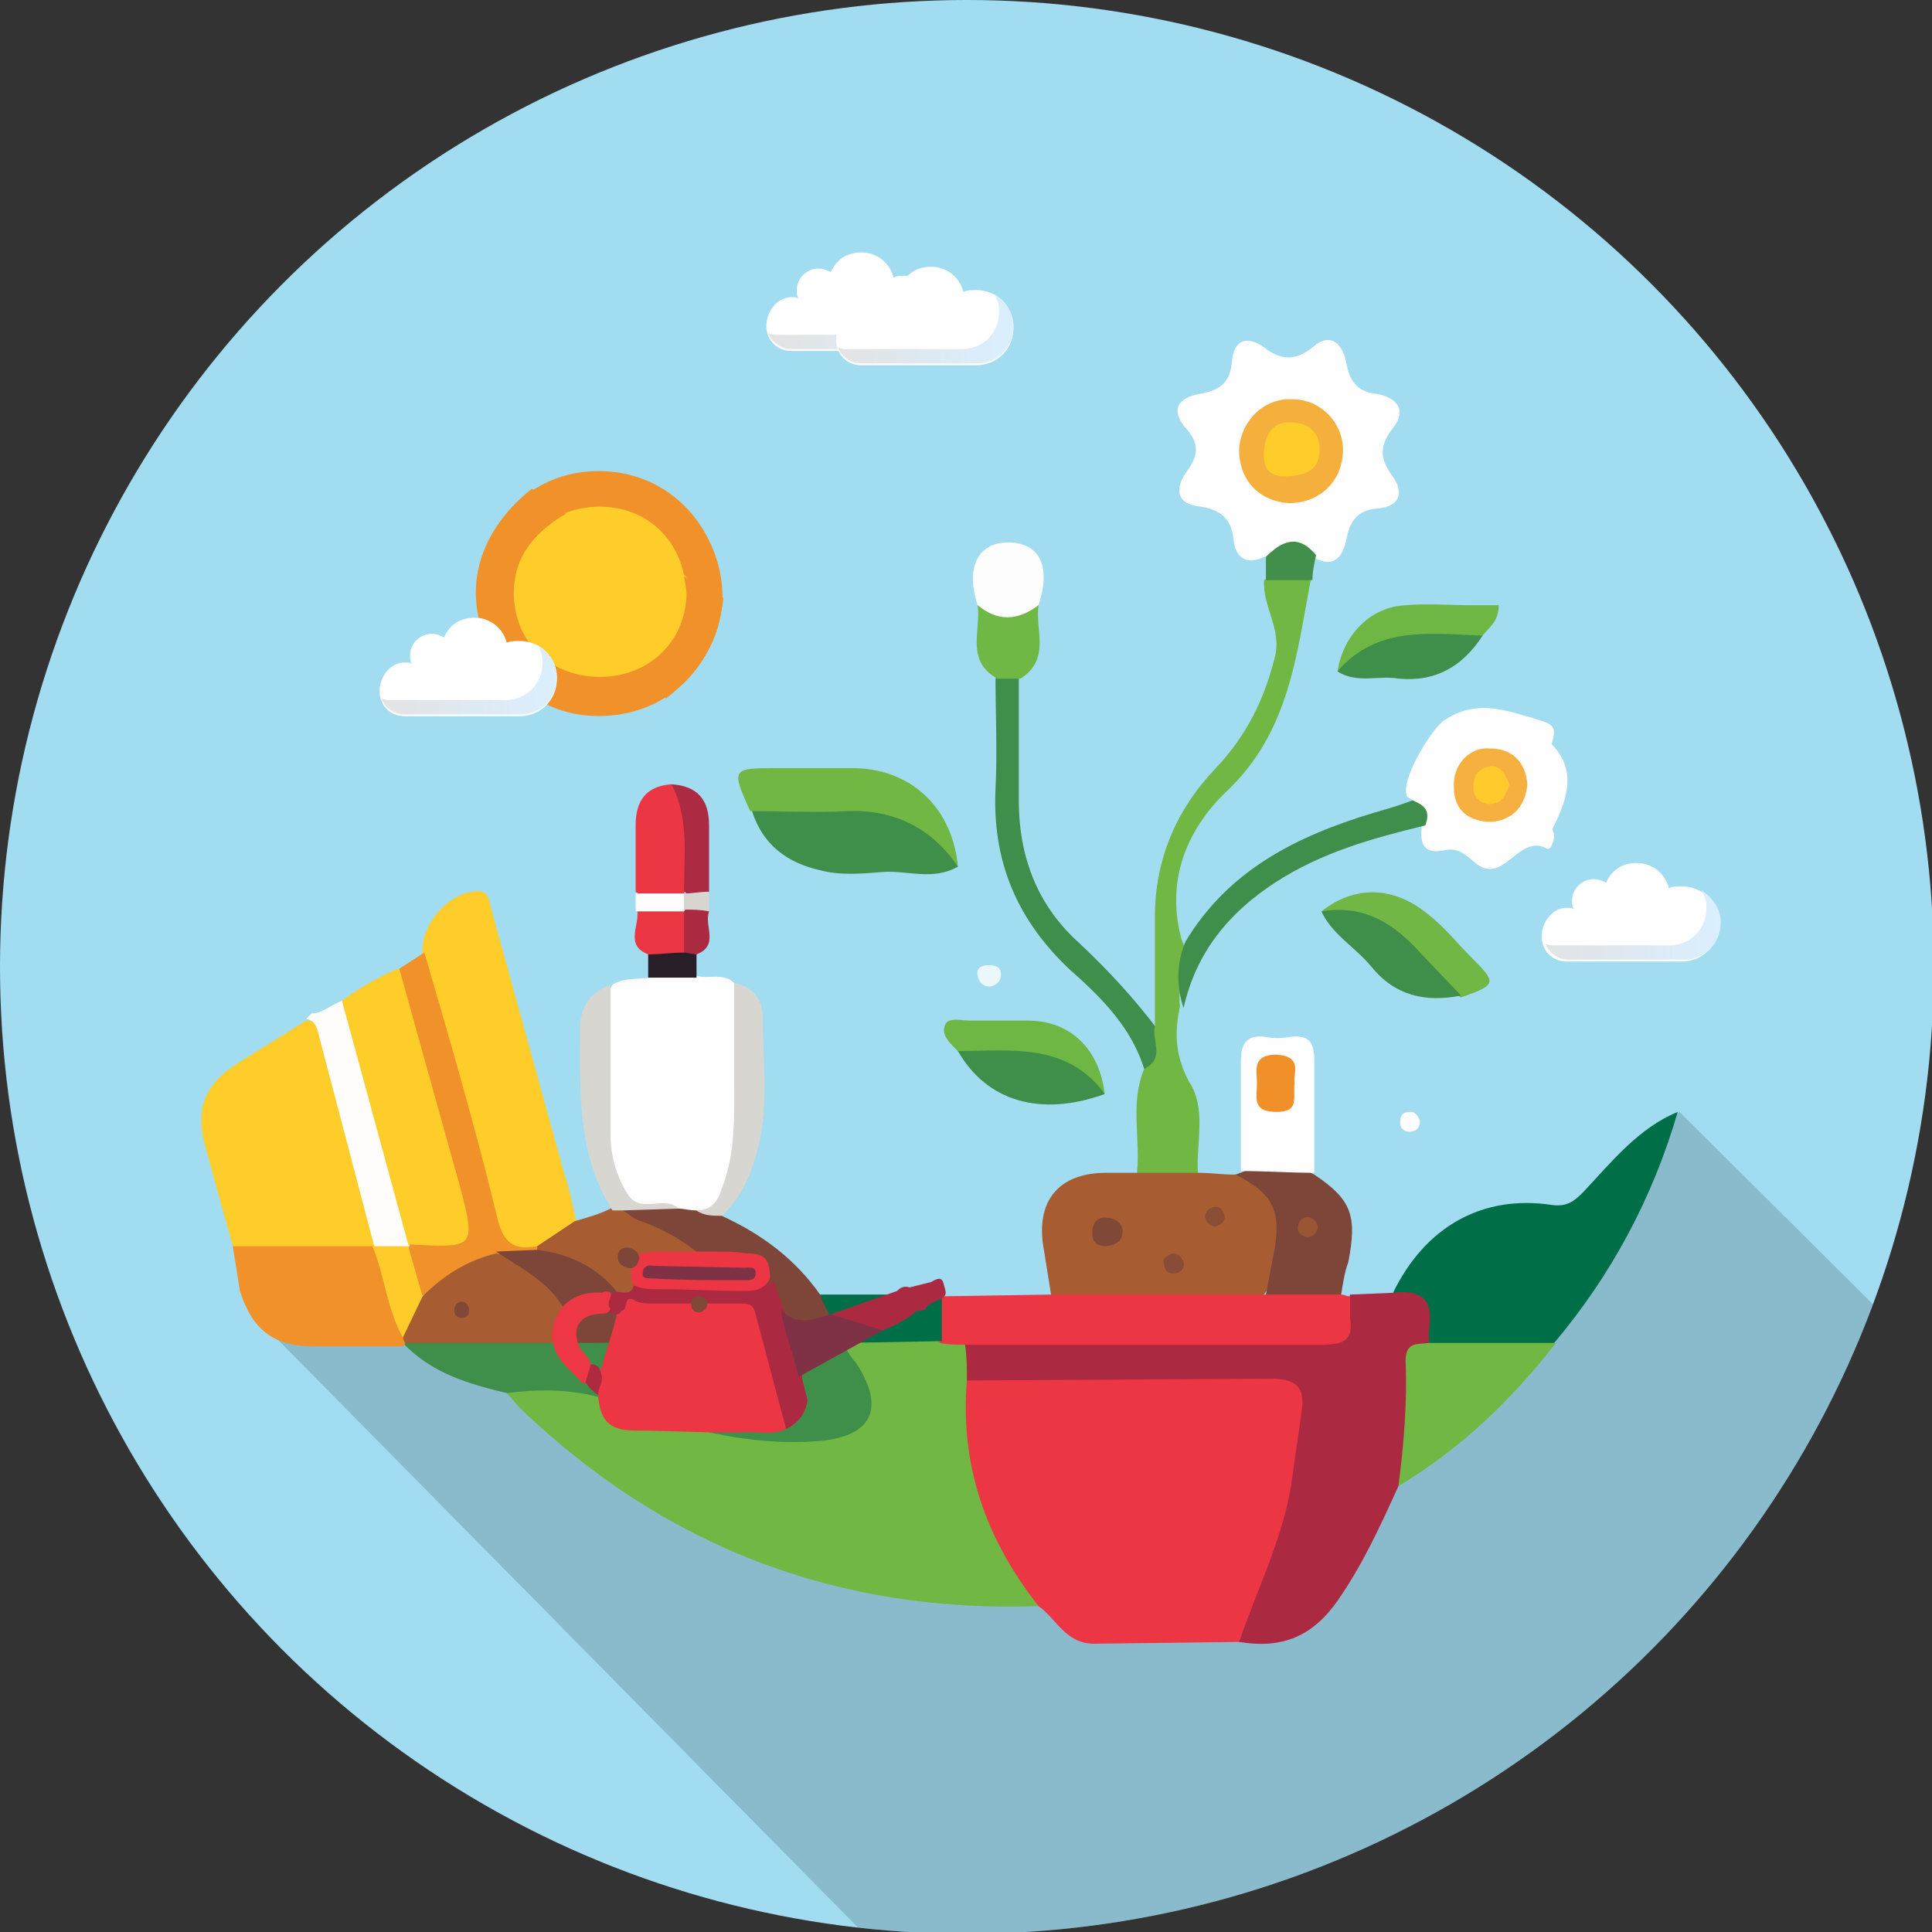 <svg xmlns="http://www.w3.org/2000/svg" xmlns:xlink="http://www.w3.org/1999/xlink" viewBox="0 0 107.9 107.9"><rect x="0" y="0" width="107.9" height="107.9" fill="#333333" stroke="none"/><style><![CDATA[.v{fill:#ed3644}.w{fill:#fecd2a}.x{fill:#fefefe}.y{fill:#70b744}.z{fill:#ab2a41}.AA{fill:#3f8e4a}.AB{fill:#7d4638}.AC{fill:#a75d31}]]></style><circle cx="54" cy="54" r="54" fill="#a2dcf1"/><defs><circle id="A" cx="54" cy="54" r="54"/><path id="B" d="M28.2 39.1c1.2 0 2.1-.9 2.1-2.1a1.69 1.69 0 0 0-.3-1c.6.4 1.1 1 1.1 1.8 0 1.2-.9 2.1-2.1 2.1h-6.4c-.6 0-1.1-.4-1.3-.9.2.1.4.1.6.1h6.3z"/><path id="C" d="M44.2 16.6c.2 0 .3 0 .4.1-.1-.2-.1-.3-.1-.5 0-.7.6-1.2 1.2-1.2.3 0 .5.1.7.2.3-.7.9-1.1 1.7-1.1a1.83 1.83 0 0 1 1.8 1.4c.2-.1.5-.1.7-.1 1.2 0 2.1.9 2.1 2.1s-.9 2.1-2.1 2.1h-6.4c-.8 0-1.4-.6-1.4-1.4s.6-1.6 1.4-1.6z"/></defs><clipPath id="D"><use xlink:href="#A"/></clipPath><path d="M92.8 111.6l18.5-32.1-17.5-17.4L73 79.8l-33.3.7-17.5-8.8-7 2.8 37.7 38.2z" opacity=".15" clip-path="url(#D)"/><path d="M69.3 91.7l-8.2.1c-1.6 0-2.1-1.4-3.1-2.1-.6-.3-1.1-.6-1.4-1.2-1.9-3-3.2-6.2-3.1-9.8 0-.7 0-1.4.6-1.8.3-.1.5-.2.8-.2 5.5-.1 11-.1 16.5 0 .9 0 1.8.4 1.7 1.4-.1 4.8-1 9.5-3.8 13.6z" class="v"/><path d="M54 77.1c-.4 4.8 1.1 8.9 4 12.6-11.2.4-20.9-3.3-29-11.1-.2-.2-.4-.5-.7-.8 1.6-.8 3.2-.8 4.9-.3 2.8 1 5.7 1.9 8.7 2.3 1.5.2 2.9.3 4.4 0 1.9-.4 2.3-1.3 1.5-3.1-.3-.6-1.1-1.1-.4-1.9 1.7-.5 3.5-.2 5.2-.3.5 0 1.1 0 1.5.4.4.8.4 1.5-.1 2.2z" class="y"/><path d="M54 77.1c0-.7 0-1.3-.1-2 .7-.7 1.7-.6 2.6-.6h15.2c1.8 0 3.2-.1 3.7-2.2l2.4-.1c.7-.4 1.4-.6 2 0 .7.8.6 1.7.2 2.7-.9.7-1.1 1.7-1.1 2.9 0 1.8.2 3.6-.8 5.2-1 2.2-2 4.4-3.4 6.4s-3.1 2.7-5.5 2.3c1-2.9 2.4-5.7 2.9-8.7l.6-4.2c.2-1.3-.3-1.8-1.7-1.8l-17 .1z" class="z"/><path d="M47.1 75.1c.2.3.4.7.7 1 1.7 2.6.9 4.2-2.3 4.4-3 .2-6-.4-8.8-1.3-.5-.1-1-.2-1.5-.5-2.2-1.1-4.5-1.2-6.9-.9-2.1-.5-4.2-1.1-5.8-2.8l.2-.2c2-.6 4-.2 6.1-.3 1.1-.1 2.2 0 3.2 0 1.3-.1 2.5 0 3.8 0h6.4c1.5 0 2.9-.2 4.4.1.2.2.4.3.5.5z" class="AA"/><path d="M79.8 75v-.7c.3-1.7-.4-2.3-2-2.1 1.8-3.7 5-5.5 8.9-4.9.8.1 1.2-.2 1.7-.7 1.6-1.7 3.1-3.6 5.3-4.5-1.4 4.8-3.7 9.1-6.9 12.9-2.3.9-4.6 1-7 0z" fill="#006e47"/><path d="M13 69.6l-1.6-5.8c-.5-2.1.2-3.4 2-4.5l3.7-2.3c.8 0 1 .6 1.2 1.2 1 3.3 1.8 6.7 2.7 10 .2.6.3 1.2-.4 1.7-2.6.3-5.1.6-7.6-.3zm22.8-32c-.3-.1-.6-.3-.8-.2-3.1.7-4.5-1.8-6.3-3.5-.5-.7-.4-1.5-.2-2.3.7-2.4 2.9-3.9 5.4-3.7s4.4 1.9 4.7 4.3c.4 2.4-.7 4.6-2.8 5.4z" class="w"/><path d="M35.8 37.6c1.4-1.3 2.6-2.6 2.5-4.8-.2-2.5-2-4.4-4.6-4.5-2.7-.1-4.7 1.7-5 4.2v1.4l-2.1-1c.4-3.5 2.6-6 5.7-6.5 3.2-.5 6.1 1.1 7.4 4 1.4 3.1.5 6.3-2.5 8.6-.4-.6-.9-1-1.4-1.4z" fill="#f1912a"/><path d="M31.2 28.5c.3.1.6.3.8.2 3.2-.7 4.5 1.9 6.3 3.5.5.7.4 1.5.2 2.3-.7 2.4-2.9 3.9-5.5 3.7-2.5-.2-4.3-1.9-4.7-4.4-.4-2.4.8-4.5 2.9-5.3z" class="w"/><path d="M31.6 28.7c-1.4.8-3 2.2-2.9 4.6.1 2.6 2 4.4 4.6 4.5s4.7-1.6 5-4.1c.1-.5 0-1-.1-1.5l2.2 1.2c-.4 3.5-2.6 6-5.8 6.5s-6.1-1.1-7.4-4c-1.4-3.1-.4-6.3 2.5-8.6.5.3 1.4.9 1.9 1.4z" fill="#f1912a"/><path d="M13 69.6h7.9c.1 0 .1.1.2.1.9 1.5 1.1 3.2 1.6 4.9 0 .2 0 .3-.1.5l-.1.1h-4.9c-2.3 0-3.5-.9-4.2-3.1l-.4-2.5z" fill="#f19129"/><path d="M79.8 75h7.1c-2.5 3.2-5.3 5.9-8.8 8 .3-2.3.5-4.7.4-7 0-1.1.7-.9 1.3-1z" class="y"/><path d="M20.9 69.6l-3.1-11.8c-.1-.4-.2-.8-.7-.9l.3-.3c.6 0 1.1-.5 1.7-.7a1.27 1.27 0 0 1 .7.9c1.1 4.2 2.4 8.3 3.2 12.5 0 .2-.1.3-.3.4-.7.4-1.3.3-1.8-.1z" fill="#fefdfc"/><path d="M38.9 54.5c.7.2 1.5-.2 2.1.4.1.1.2.2.2.3.5 3.8.8 7.7-.5 11.4-.2.7-.7 1.3-1.6 1.4-.4.1-.9 0-1.3-.1-.5-.1-1-.2-1.5-.2-1.1 0-1.7-.6-2-1.5a6.71 6.71 0 0 1-.6-2.8c-.1-2.2 0-4.4 0-6.6 0-.6.2-1.2.5-1.8.6-.4 1.4-.3 2.1-.4.8-.7 1.7-.7 2.6-.1z" class="x"/><path d="M23.6 53.2c-.1-1.5 1.3-3.2 2.8-3.4 1-.2.9.6 1.1 1.2l4 14.5c.3.9.5 1.9.7 2.8-.3 1.1-1.3 1.4-2.3 1.7-1.5.3-2.3-.4-2.7-1.9-1.1-4.4-2.4-8.7-3.6-13.1-.1-.6-.3-1.2 0-1.8z" class="w"/><path d="M70.6 31.1c-1 .5-1.6 0-1.7-.9-.1-1.1-.6-1.7-1.8-1.9-1.3-.1-1.6-.9-.8-2 .6-.8.7-1.5 0-2.3-1-1.1-.5-1.8.7-2 1.1-.2 1.7-.6 1.8-1.8s.8-1.5 1.8-.8c.9.7 1.7.8 2.7 0 1-.9 1.7-.2 1.9.9s.7 1.6 1.7 1.7c1.1.2 1.7.9.9 1.9-.7.9-.8 1.6-.1 2.6.7.9.6 1.8-.8 1.9-1.1.1-1.5.7-1.7 1.7s-.7 1.7-1.9 1c-.8-.7-1.7-.1-2.7 0z" class="x"/><path d="M58.7 72.3l-.4-2.5c-.5-2.7.8-4.3 3.5-4.3h1.7a3.01 3.01 0 0 1 3.4 0c.7 0 1.4.1 2 .1 1.1-.1 1.8.5 2.3 1.3.9 1.6.5 4.4-.9 5.7-3.5.5-7.1.2-10.7.2-.3 0-.7-.2-.9-.5z" class="AC"/><path d="M58.7 72.3h12c1.4-.7 2.8-.7 4.2 0 .2 0 .3.1.5.1v1.2c.2 1.3-.4 1.5-1.6 1.5h-20c-.4 0-.9 0-1.3-.1-.6-.9-.7-1.8 0-2.6l6.2-.1z" class="v"/><path d="M66.9 65.5h-3.4c.2-1.9-.4-3.9.4-5.8.5-.7-.2-1.8.6-2.4v-6.1c0-3.2 1.2-6 3.4-8.3 1.7-1.8 2.7-3.8 3.3-6.2.4-1.6-.7-2.8-.6-4.3.9-.6 1.7-.6 2.6 0-.8 4.2-1.2 8.5-4.7 11.8-2.3 2.2-3.4 5.1-2.5 8.3.6 1.2-.3 2.5-.1 3.7-.3 1.4-.3 2.7.5 4.2 1 1.5.4 3.4.5 5.1z" class="y"/><path d="M22.8 69.5l-3.7-13.6c.9-.7 2-1.3 3.1-1.8.7.3.8.9 1 1.5 1.1 3.8 2.1 7.7 3.1 11.5.2.8.8 1.9-.1 2.5-1.1.7-2.3.8-3.4-.1z" class="w"/><path d="M78.9 44.7c-.1-.1-.2-.1-.3-.2-.5-.8 1.4-3.9 2.1-4.3 1.7-1.1 3.2-.6 4.9-.1.9.3 1.4.3 1.1 1.3 0 .1-.1.1 0 .2 1.4 1.5.8 3.1 0 4.7 0 .1.1.2.1.3 0 .4-.2.9-.4.8-1.6-.9-2.4 2.1-4 .8-.6-.5-1-.9-1.8-.7-1.1.2-1.3-.4-1.2-1.3 0-.6-.4-.9-.5-1.5z" class="x"/><path d="M30 69.6l2.1-1.4c.7-.2 1.4-.4 2-.7.2-.2.4-.3.7-.2 3.2 1 5.8 2.8 7.2 5.9.2.5.7 1.1.2 1.7h-6.5c-.2-.2-.5-.4-.7-.7-.9-2.3-3-3.4-5.1-4.2 0-.1 0-.2.1-.4z" class="AC"/><path d="M30 69.6v.3c-.5.6-1.3.4-2 .5-1.2.2-2.2.7-3.1 1.4-.4.3-.8.8-1.4.5-.6-.8-1.1-1.7-.6-2.8 3.6.2 3.7.2 2.8-3.2l-3.4-12.2 1.4-.9c1.4 4.8 2.8 9.6 4 14.5.3 1.5.8 2.2 2.3 1.9z" fill="#f19129"/><path d="M42.3 75c-1.1-3.3-3.2-5.6-6.5-6.8-.4-.1-.7-.4-1-.6 1-.5 2-.2 3.1-.1.3 0 .6.1 1 .1.4.3 1-.1 1.4.3 2.2 1 4.1 2.4 5.5 4.4.9.7 1.6 1.4 1 2.7h-4.5z" class="AB"/><path d="M64.5 57.3c-.2.8.6 1.8-.6 2.4-.7-2.3-2.4-4-4.1-5.5-3-2.8-4.4-6.1-4.2-10.2.1-2 0-4.1 0-6.1a.85.85 0 0 1 1.3 0v6.8c0 3.1 1 5.8 3.3 7.9 1.6 1.5 3 3 4.3 4.7z" fill="#3f8e4b"/><path d="M53.5 48.4c-1.4.8-2.8.2-4.2.3-1.2.1-2.4.2-3.5-.1-1.8-.4-3.2-1.4-3.8-3.3.4-.4.9-.5 1.4-.5 1.8 0 3.5-.2 5.3 0 2.1.4 4.1 1.2 4.8 3.6z" class="AA"/><path d="M53.5 48.4c-1.5-2.2-3.6-3.2-6.2-3.1-1.8.1-3.6 0-5.4 0-1.1-2.4-1-2.4 1.5-2.4h4.4c3.2.1 5.4 2.3 5.7 5.5z" class="y"/><path d="M74.9 72.3h-4.2l.4-2.1c.5-2.5.1-3.5-2.1-4.6.1 0 .2-.1.3-.1 1.4-.7 2.7-.7 4.1.1 2.1 1.4 2.4 2.3 1.9 4.9-.2.5-.3 1.2-.4 1.8z" class="AB"/><path d="M73.4 65.5c-1.4 0-2.7-.1-4.1-.1v-6.1c0-1 .3-1.5 1.3-1.4.5.1 1 .1 1.5 0 1-.1 1.3.3 1.3 1.3v6.3z" class="x"/><path d="M78.9 44.7c.7.3 1 .6.7 1.4-2.9.7-5.8 1.5-8.4 3.2s-4.4 3.9-5.1 7c-.4-1.2-.4-2.5.1-3.7 2.4-4 6.2-5.9 10.5-7.2.7-.2 1.4-.4 2.2-.7z" fill="#408e4c"/><path d="M37.9 67.5l-3.1.1h-.6c-2-3.2-1.8-6.7-1.8-10.2 0-1.2.6-2 1.7-2.4v8.4c0 1.1.3 2.2.9 3.2.7 1.3 2.1.1 2.9.9zm2.4.4c-.5 0-1 0-1.4-.3.8 0 1.2-.5 1.4-1.2.8-2 .7-4.1.7-6.2v-5.3c1.1.2 1.6 1 1.6 1.9 0 2.6.4 5.2-.4 7.8-.4 1.3-.9 2.4-1.9 3.3z" fill="#d8d6d1"/><path d="M46.8 75c0-1-.7-1.8-1-2.7h6.8v2.6l-5.4.1c-.2.1-.3 0-.4 0z" fill="#006e47"/><path d="M73.8 50.9c1.9-1.5 4.1-1.4 6 .2.9.7 1.6 1.6 2.4 2.4 1.4 1.4 1.4 1.5-.6 2.2-.7-.3-1.4-.8-1.9-1.4-1.5-2.1-3.5-3-5.9-3.4z" fill="#70b746"/><path d="M61.7 61.1c-3.6 1.3-6.6.4-8.2-2.4 3-1.5 6.9-.3 8.2 2.4zm12.1-10.2c2.4-.4 4.1.7 5.6 2.4l2.2 2.3c-2 .4-3.7 0-5-1.6-.9-1.1-2.2-1.8-2.8-3.1z" class="AA"/><path d="M35.5 49.8v-3.7c0-1.4.6-2.2 2-2.3 1.7 1.9 1.4 3.9.7 6.1-.9.5-1.8.6-2.7-.1z" class="v"/><path d="M61.7 61.1c-2.1-2.9-5.3-2.4-8.2-2.4-.4-.4-1-.9-.7-1.5.2-.4.9-.2 1.4-.2h3.2c2.4 0 4 1.6 4.3 4.1z" fill="#6fb745"/><path d="M74.7 37.5c.3-2 1.8-3.6 3.8-3.7 1.2-.1 2.5 0 3.7 0h1.5c0 .9-.5 1.2-.9 1.7-.6.4-1.4.5-2.1.4-1.8-.1-3.6.1-5.1 1.4-.2.2-.5.3-.9.2z" fill="#6fb744"/><path d="M54.6 33.8c-.7-2.1 0-3.6 1.9-3.5 1.6.1 2.2 1.4 1.5 3.5-1.2 1.4-2.2 1.4-3.4 0z" fill="#fdfdfd"/><path d="M74.7 37.5c2.2-2.6 5.3-2.1 8.1-2-1.1 1.7-2.6 2.6-4.7 2.4-1.1-.2-2.3.3-3.4-.4z" class="AA"/><path d="M54.6 33.8c1.1.9 2.2.9 3.4 0-.2 1.4.7 3-1 4.1h-1.3c-1.8-1-.9-2.7-1.1-4.1z" fill="#70b845"/><path d="M38.2 49.8c0-2 .3-4.1-.7-6 1.5.1 2.1.9 2.1 2.3v3.7c-.3.4-.7.4-1.2.2-.1-.1-.1-.2-.2-.2z" fill="#ac2b42"/><path d="M36.2 53.3c-1.3-.5-.5-1.6-.6-2.4.9-.7 1.8-.6 2.7-.1.6.8.6 1.6.1 2.5-.8.5-1.5.5-2.2 0z" class="v"/><path d="M73.3 32.4h-2.6v-1.3c.9-.9 1.8-1.3 2.8-.1-.1.5-.2.9-.2 1.4z" fill="#428f4c"/><path d="M36.2 53.3c.7 0 1.3-.1 2-.1.3-.2.5-.1.7.1v1.3h-2.7v-1.3z" fill="#281e28"/><path d="M38.9 53.3c-.2 0-.5-.1-.7-.1v-2.3l.2-.2c.4-.2.8-.2 1.2.2-.3.8.6 1.9-.7 2.4z" class="z"/><path d="M38.2 50.9h-2.7v-1h2.7v.1c.3.2.3.5 0 .9z" class="x"/><path d="M55.9 54.4c0 .4-.2.6-.6.7-.4 0-.6-.2-.7-.6s.2-.6.6-.6.7.1.7.5z" fill="#ebf7f8"/><path d="M38.2 50.8v-.9c.5 0 .9-.1 1.4-.1v1.1c-.5-.1-.9-.1-1.4-.1z" fill="#d8d6d1"/><path d="M79.3 62.6c0 .4-.2.6-.6.6a.47.47 0 0 1-.5-.5c0-.4.1-.6.6-.6.2 0 .4.2.5.5z" fill="#fdfdfe"/><path d="M23.6 72.4c1.2-1.2 2.5-2 4.1-2.4 1.9.3 3.3 1.5 4.2 3.1.3.6.7 1.2.2 1.9h-9.5c0-.1-.1-.2-.1-.3-.2-1.1.2-1.8 1.1-2.3z" class="AC"/><path d="M32.1 75c-.2-2-1.4-3.2-3-4.2l-1.4-.9 2.3-.1c3.1.4 5 2.2 5.8 5.1-1.2.1-2.5.1-3.7.1z" class="AB"/><path d="M43.9 79.8c-.8.4-1.7.1-2.5.2h-.9c-1.7 0-3.3-.1-5-.1-1.5 0-2-.6-2.1-2-.1-.4.1-.8.1-1.2.3-1.2.8-2.4 1-3.6.2-.6.6-.8 1.3-.6 1.4.3 2.9.1 4.4.1 2.3.1 1.8-.2 2.4 1.9l1.2 4.2c.1.4.3.8.1 1.1z" class="v"/><path d="M43.9 79.8l-1.7-6.4c-.1-.5-.3-.6-.8-.6h-5c-.3 0-.7 0-1-.2-.6-.3-.3.6-.7.6-.1.3-.4.2-.6.1-.4-.4-.2-.7.1-1.1.4-.2 1 .3 1.2-.4 1.9.2 3.7.1 5.6.2.8 0 1.5.1 2.2-.5l.6 1.7c.5 1.2 1 2.4 1 3.8l.3 1.2c-.1.7-.5 1.3-1.2 1.6z" class="z"/><path d="M43 71.4c-.3.6-.8.7-1.4.7-1.6 0-3.2-.1-4.8-.1-.5 0-1.1 0-1.5-.3-.2-1.5.1-1.8 1.6-1.8H40c.6 0 1.1 0 1.7.1 1 0 1.3.3 1.3 1.4z" fill="#ec3644"/><path d="M34.1 72.2c.1.3-.3.6 0 .9-.2.4-.5.2-.8.3-1 .1-1.4.9-.9 1.9.2.3.5.5.6.9 0 .4 0 .8-.4 1.1l-.9-.9c-.9-.9-1.1-1.9-.6-2.9.4-.9 1.4-1.4 2.5-1.3.2-.1.4-.1.5 0z" fill="#ed3745"/><path d="M32.7 77.2l.3-1c.4 0 .5.2.6.6s-.2.7-.2 1.1c-.3-.2-.5-.4-.7-.7z" fill="#ae2a41"/><path d="M44.6 76.9c-.3-1.3-.8-2.5-1-3.8.8 1 1.9.6 2.8.3 1 .1 2 .3 2.9.9l-4.7 2.6z" fill="#7f3145"/><path d="M49.3 74.3l-2.9-.9 3.7-1.3c.2-.2.4-.3.7-.2l1.2-.3c.2-.1.6-.4.7.1.1.4.3.7-.3.9l-.6.3c-.1.3-.3.3-.6.3-.5.5-1.2.8-1.9 1.1z" class="z"/><path d="M51.3 73.3l.6-.3" fill="#408e4c"/><path d="M36 70.8c.2-.2.4-.1.6-.1l5 .1c.2 0 .6-.1.6.3s-.3.4-.6.4c-1.7 0-3.5 0-5.2-.1-.2 0-.5 0-.5-.2s0-.3.1-.4z" fill="#7f3145"/><path d="M23.6 72.4l-1.1 2.3c-.9-1.6-1-3.4-1.7-5.1h2l.8 2.8z" fill="#fdcb2a"/><path d="M75 25.3c-.1 1.7-1.4 2.8-3 2.8-1.7-.1-2.8-1.3-2.8-3 .1-1.6 1.4-2.9 3-2.8 1.6 0 2.9 1.4 2.8 3z" fill="#f5af3d"/><path d="M62.7 68.7c0 .6-.3.8-.9.9-.5 0-.8-.2-.8-.7 0-.4.1-.8.6-.9.6 0 1 .2 1.1.7z" fill="#804837"/><path d="M67.9 68.5c-.3 0-.5-.2-.6-.5 0-.4.3-.6.6-.6s.5.3.5.6c0 .2-.2.4-.5.5z" fill="#8a4d36"/><path d="M65.5 70c.3 0 .5.2.6.5s-.2.6-.4.6c-.4.1-.7-.1-.7-.6-.1-.2.2-.4.5-.5z" fill="#894c36"/><path d="M85.3 43.8c-.1 1.2-.8 2-2 2.1-1.2 0-2.1-.6-2.1-1.9-.1-1.3.9-2.3 2-2.2 1.2 0 2 .7 2.1 2z" fill="#f5b040"/><path d="M35.7 70.3c-.1.4-.3.6-.7.5-.3-.1-.5-.3-.5-.6 0-.4.3-.6.7-.5.3.1.5.3.5.6z" class="AB"/><path d="M39.5 72.8c0 .2-.1.4-.4.5-.3 0-.5-.1-.5-.5 0-.3.2-.4.4-.4.3 0 .5.1.5.4z" fill="#814837"/><path d="M73.6 68.6c-.1.3-.3.5-.6.5-.4-.1-.6-.3-.5-.7.1-.3.3-.5.7-.4.2.1.4.3.4.6z" fill="#9a5633"/><path d="M72.3 60.5c-.1.8.3 1.6-1 1.6-1.4 0-1.1-.8-1.1-1.6 0-.7-.3-1.6 1.1-1.6 1.5.1.9 1.1 1 1.6z" fill="#f19029"/><path d="M26.2 73.2c0 .3-.2.4-.4.4-.3 0-.5-.2-.4-.6.1-.3.3-.3.5-.3a.55.55 0 0 1 .3.5z" fill="#814837"/><path d="M71.7 26.6c-.9 0-1.2-.6-1.1-1.5.1-1 .6-1.6 1.6-1.5.9 0 1.5.6 1.5 1.5 0 1.1-.7 1.5-2 1.5z" class="w"/><path d="M84.3 43.8c-.2.6-.4 1.1-1.1 1.1-.6 0-1-.5-.9-1.1 0-.6.4-.9.9-1 .6-.1.9.5 1.1 1z" fill="#fdcb2b"/><linearGradient id="E" gradientUnits="userSpaceOnUse" x1="31.073" y1="37.109" x2="21.115" y2="37.109"><stop offset="0" stop-color="#fff"/><stop offset="1" stop-color="#fff"/></linearGradient><path d="M22.6 37c.2 0 .3 0 .4.1-.1-.2-.1-.3-.1-.5 0-.7.6-1.2 1.2-1.2.3 0 .5.1.7.2.3-.7.9-1.1 1.7-1.1a1.83 1.83 0 0 1 1.8 1.4c.2-.1.5-.1.7-.1 1.2 0 2.1.9 2.1 2.1S30.2 40 29 40h-6.4c-.8 0-1.4-.6-1.4-1.4s.6-1.6 1.4-1.6z" fill="url(#E)"/><linearGradient id="F" gradientUnits="userSpaceOnUse" x1="31.073" y1="37.908" x2="21.115" y2="37.908"><stop offset="0" stop-color="#daefff"/><stop offset=".996" stop-color="#e3e3e3"/></linearGradient><use xlink:href="#B" fill="url(#F)"/><linearGradient id="G" gradientUnits="userSpaceOnUse" x1="52.694" y1="16.761" x2="42.736" y2="16.761"><stop offset="0" stop-color="#fff"/><stop offset="1" stop-color="#fff"/></linearGradient><use xlink:href="#C" fill="url(#G)"/><linearGradient id="H" gradientUnits="userSpaceOnUse" x1="31.094" y1="37.96" x2="21.136" y2="37.96"><stop offset="0" stop-color="#daefff"/><stop offset=".996" stop-color="#e3e3e3"/></linearGradient><use xlink:href="#B" x="21.6" y="-20.4" fill="url(#H)"/><linearGradient id="I" gradientUnits="userSpaceOnUse" x1="56.612" y1="17.56" x2="46.654" y2="17.56"><stop offset="0" stop-color="#fff"/><stop offset="1" stop-color="#fff"/></linearGradient><path d="M48.1 17.4c.2 0 .3 0 .4.1-.1-.2-.1-.3-.1-.5 0-.7.6-1.2 1.2-1.2.3 0 .5.1.7.2.3-.7.9-1.1 1.7-1.1a1.83 1.83 0 0 1 1.8 1.4c.2-.1.5-.1.7-.1 1.2 0 2.1.9 2.1 2.1s-.9 2.1-2.1 2.1h-6.4c-.8 0-1.4-.6-1.4-1.4 0-.9.6-1.6 1.4-1.6z" fill="url(#I)"/><linearGradient id="J" gradientUnits="userSpaceOnUse" x1="31.112" y1="37.959" x2="21.154" y2="37.959"><stop offset="0" stop-color="#daefff"/><stop offset=".996" stop-color="#e3e3e3"/></linearGradient><use xlink:href="#B" x="25.5" y="-19.6" fill="url(#J)"/><linearGradient id="K" gradientUnits="userSpaceOnUse" x1="52.745" y1="16.757" x2="42.787" y2="16.757"><stop offset="0" stop-color="#fff"/><stop offset="1" stop-color="#fff"/></linearGradient><use xlink:href="#C" x="43.3" y="34.1" fill="url(#K)"/><linearGradient id="L" gradientUnits="userSpaceOnUse" x1="31.045" y1="37.956" x2="21.087" y2="37.956"><stop offset="0" stop-color="#daefff"/><stop offset=".996" stop-color="#e3e3e3"/></linearGradient><use xlink:href="#B" x="65" y="13.7" fill="url(#L)"/></svg>